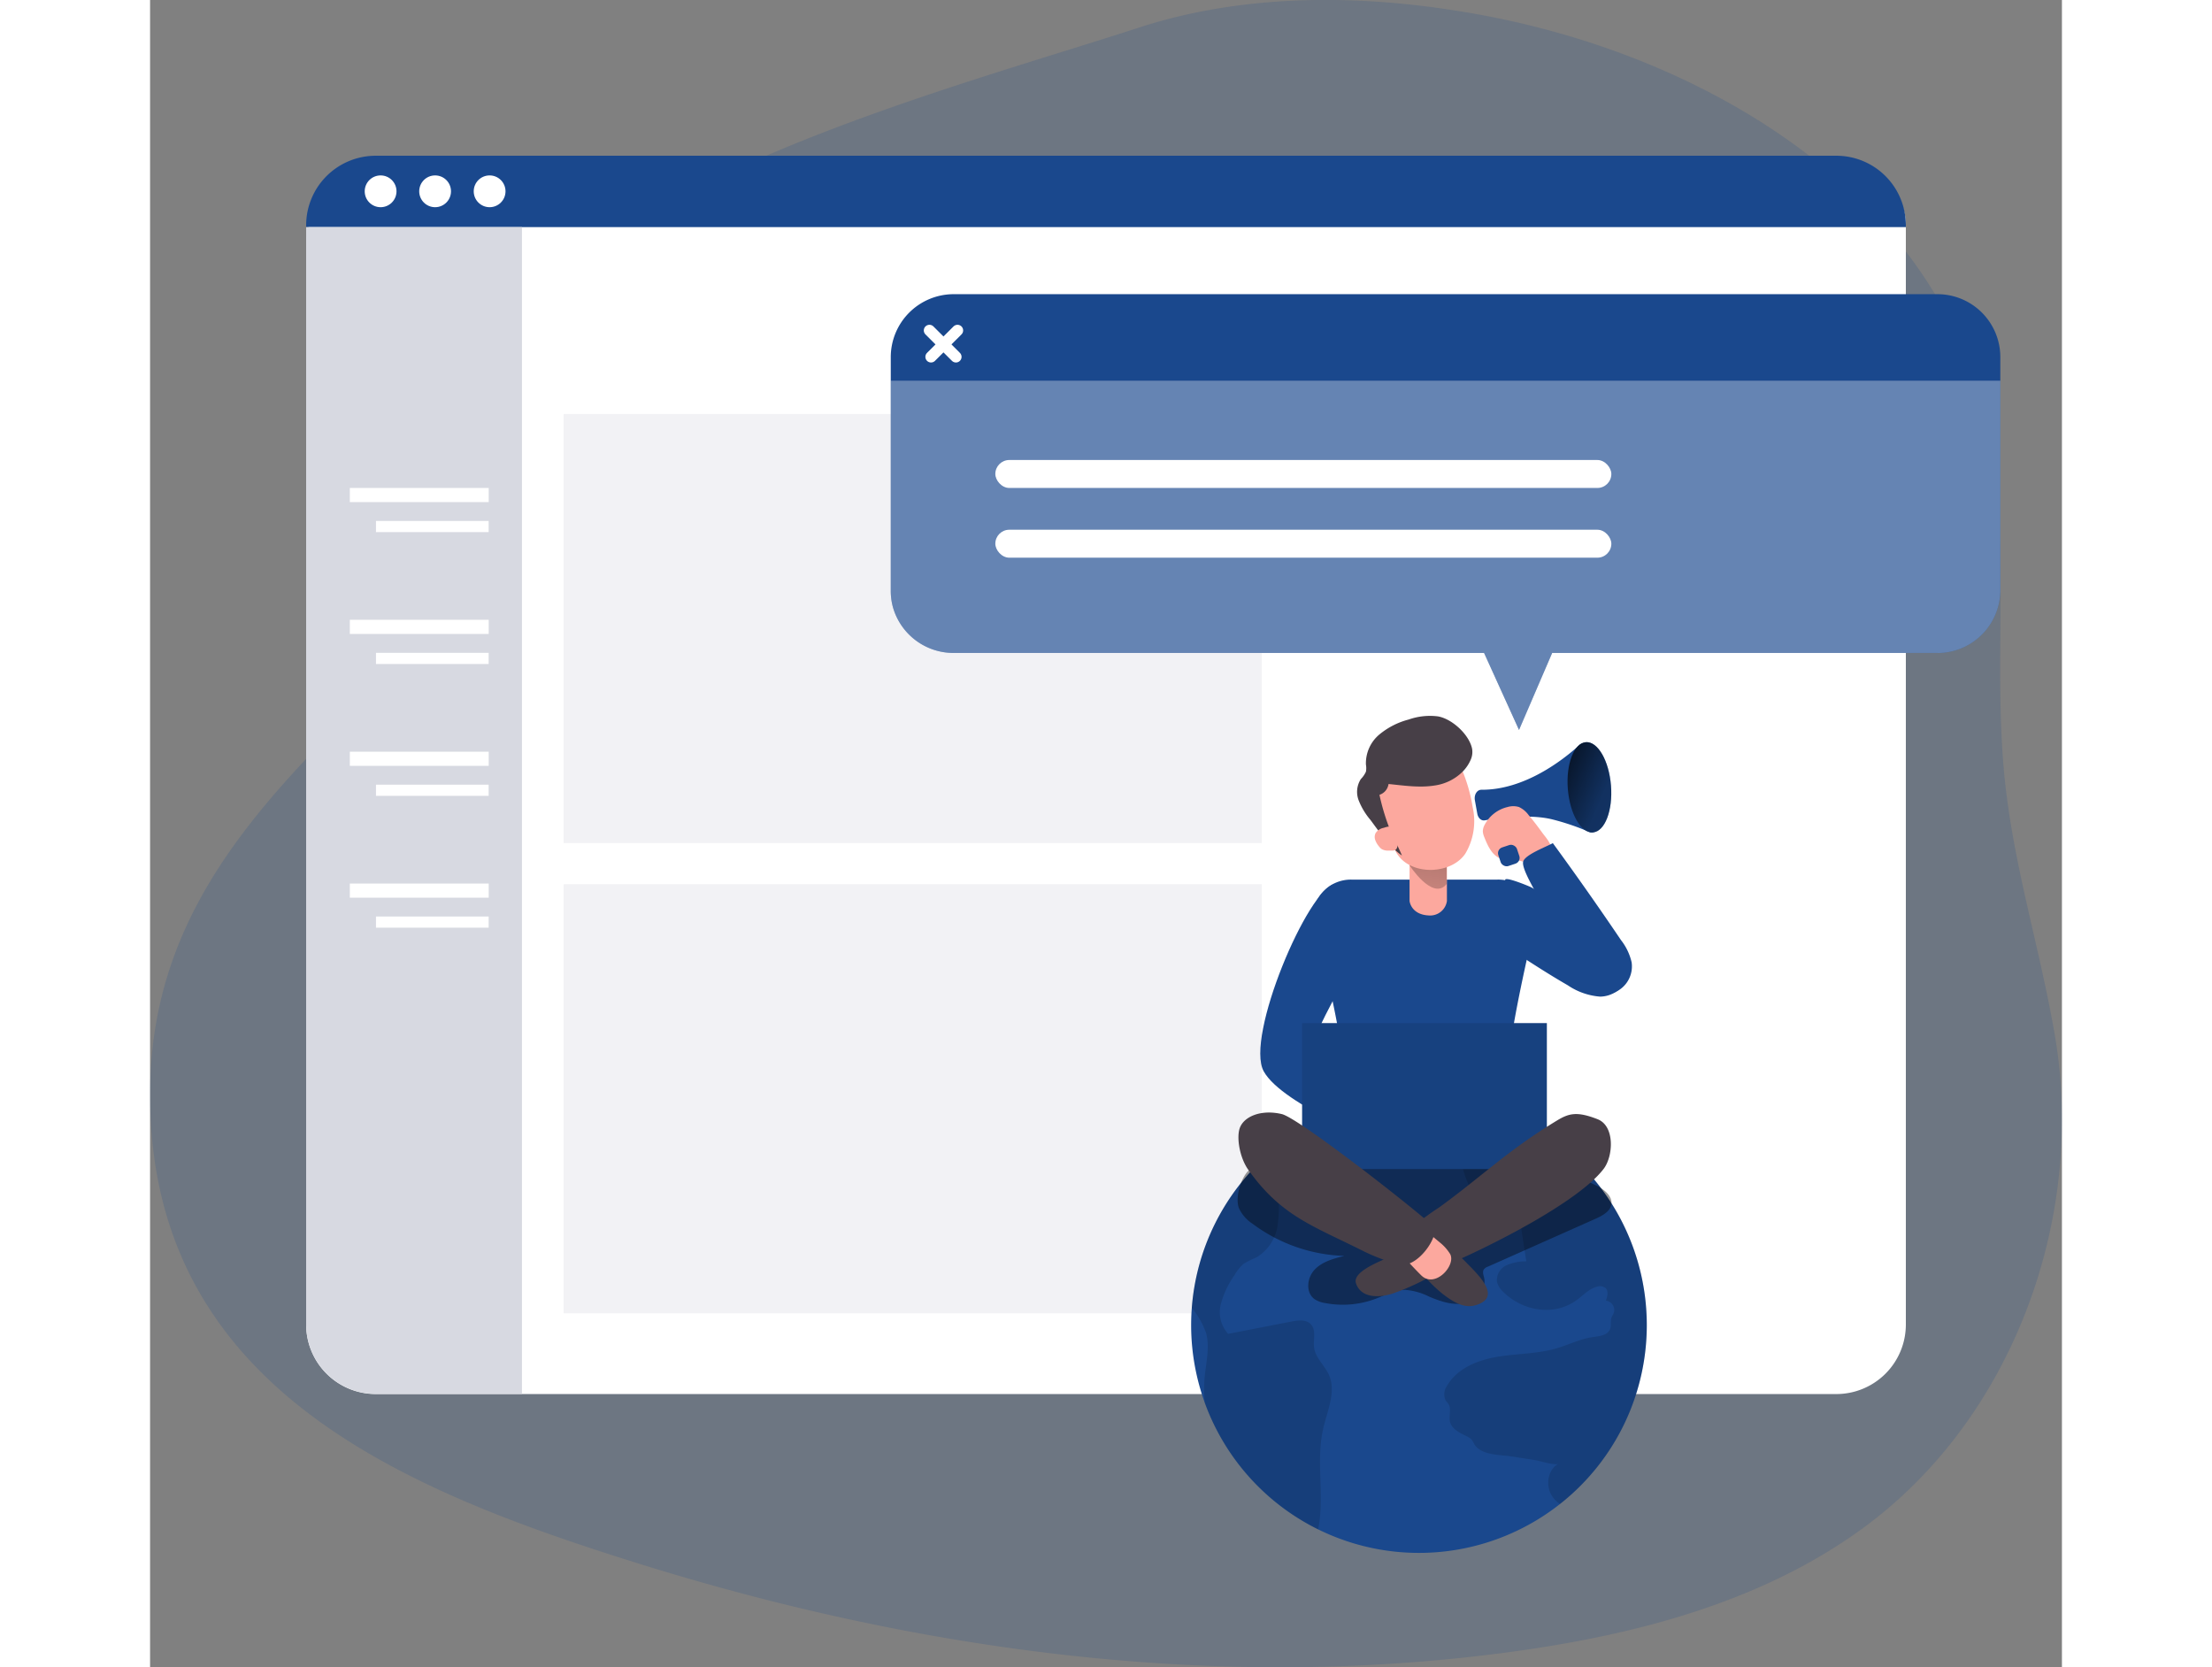 <svg id="Layer_1" data-name="Layer 1" xmlns="http://www.w3.org/2000/svg" xmlns:xlink="http://www.w3.org/1999/xlink" viewBox="0 0 339.19 295.78" width="406" height="306" class="illustration"><rect x="0" y="0" width="339.19" height="295.78" fill="#808080" stroke="none"/><defs><linearGradient id="linear-gradient" x1="279.73" y1="155.05" x2="335.81" y2="178.93" gradientTransform="translate(13.43 -22.29) rotate(4.52)" gradientUnits="userSpaceOnUse"><stop offset="0.01"></stop><stop offset="0.08" stop-opacity="0.69"></stop><stop offset="0.21" stop-opacity="0.32"></stop><stop offset="1" stop-opacity="0"></stop></linearGradient><linearGradient id="linear-gradient-2" x1="261.81" y1="162.17" x2="258.05" y2="193.97" gradientTransform="matrix(1, 0, 0, 1, 0, 0)" xlink:href="#linear-gradient"></linearGradient></defs><title>5</title><path d="M221.48,21.09a94.57,94.57,0,0,0-12.61,3.17C181.52,33.18,129.56,47,109.29,67.35,85.79,91,93,122.12,69.4,145.63c-19.55,19.45-35.86,38.49-35.81,68,.08,52,45,70.07,87,83.17,49.76,15.5,102.68,22.63,154.57,15.55,22-3,44.21-8.77,62.16-21.82,26.85-19.5,39.76-55.3,34.18-87.68-2.83-16.43-7.78-31.28-9.13-48.16-1.76-22,1.95-44.58-4.51-66.09-11.25-37.47-50.62-60-89.14-66.82C253.14,19,237,18.27,221.48,21.09Z" transform="translate(-33.59 -19.31)" fill="#1A488D" opacity="0.18" style="isolation: isolate;"></path><path d="M345.09,59.09v195.2a12.34,12.34,0,0,1-12.34,12.34H73.62a12.34,12.34,0,0,1-12.34-12.34V62.74A12.34,12.34,0,0,1,73.62,50.4H336.4A8.69,8.69,0,0,1,345.09,59.09Z" transform="translate(-33.59 -19.31)" fill="#fff"></path><rect x="73.37" y="73.44" width="123.87" height="76.13" fill="#d7d9e1" opacity="0.33"></rect><rect x="73.37" y="156.87" width="123.87" height="76.13" fill="#d7d9e1" opacity="0.33"></rect><path d="M345.09,59.28v.32H61.28v-.32A12.34,12.34,0,0,1,73.62,46.94H332.75A12.33,12.33,0,0,1,345.09,59.28Z" transform="translate(-33.59 -19.31)" fill="#1A488D"></path><path d="M99.57,59.6v207H73.62a12.34,12.34,0,0,1-12.34-12.34V59.6Z" transform="translate(-33.59 -19.31)" fill="#d7d9e1"></path><rect x="40.08" y="92.42" width="19.99" height="1.98" fill="#fff"></rect><rect x="35.44" y="86.57" width="24.64" height="2.51" fill="#fff"></rect><rect x="40.08" y="115.82" width="19.99" height="1.98" fill="#fff"></rect><rect x="35.44" y="109.96" width="24.64" height="2.51" fill="#fff"></rect><rect x="40.08" y="139.21" width="19.99" height="1.98" fill="#fff"></rect><rect x="35.44" y="133.36" width="24.64" height="2.51" fill="#fff"></rect><rect x="40.08" y="162.6" width="19.99" height="1.98" fill="#fff"></rect><rect x="35.44" y="156.75" width="24.64" height="2.51" fill="#fff"></rect><path d="M361.85,82.67V124a11.16,11.16,0,0,1-10.63,11.15,4.61,4.61,0,0,1-.53,0H282.34l-5.88,13.66-6.2-13.66H176.12a11.17,11.17,0,0,1-10.72-8.06A11,11,0,0,1,165,124V82.67A11.17,11.17,0,0,1,176.12,71.5H350.69A11.16,11.16,0,0,1,361.85,82.67Z" transform="translate(-33.59 -19.31)" fill="#1A488D"></path><path d="M361.85,86.85V124a11.16,11.16,0,0,1-10.63,11.15,4.61,4.61,0,0,1-.53,0H282.34l-5.88,13.66-6.2-13.66H176.12a11.17,11.17,0,0,1-10.72-8.06A11,11,0,0,1,165,124V86.85Z" transform="translate(-33.59 -19.31)" fill="#fff" opacity="0.33"></path><circle cx="40.9" cy="33.94" r="2.82" fill="#fff"></circle><circle cx="50.57" cy="33.94" r="2.82" fill="#fff"></circle><circle cx="60.24" cy="33.94" r="2.82" fill="#fff"></circle><path d="M299.13,254.39a40.42,40.42,0,1,1-80.84,0q0-1.56.12-3.09a40.42,40.42,0,0,1,80.72,3.09Z" transform="translate(-33.59 -19.31)" fill="#1A488D"></path><path d="M241.72,272.75c-1.34,5.84.3,12.07-.9,17.89a40.54,40.54,0,0,1-20.11-22.44,24.86,24.86,0,0,1,.15-6c.27-2.15.67-4.38.06-6.46a15,15,0,0,0-2.51-4.41,40.35,40.35,0,0,1,16.88-29.85,2.27,2.27,0,0,1,0,.82L233.6,230a23.33,23.33,0,0,1,0,6.88,7.91,7.91,0,0,1-3.75,5.52,18.21,18.21,0,0,0-2.17,1.07,6.9,6.9,0,0,0-1.65,2,16.3,16.3,0,0,0-2.46,5.15,5.75,5.75,0,0,0,1.28,5.33l11.27-2.19c1.18-.23,2.61-.39,3.42.5,1,1.06.36,2.75.57,4.18.27,1.82,1.89,3.13,2.64,4.82C244.05,266.19,242.46,269.56,241.72,272.75Z" transform="translate(-33.59 -19.31)" fill="#020202" opacity="0.14"></path><path d="M226.76,233.63a6.6,6.6,0,0,0,2.4,2.77,28.65,28.65,0,0,0,16.34,5.72c-1.91.47-3.93,1-5.29,2.43s-1.65,4-.07,5.21a4.49,4.49,0,0,0,1.85.71,16.63,16.63,0,0,0,9-.73c1.74-.65,3.45-1.61,5.31-1.59a11.42,11.42,0,0,1,4.27,1.22c2,.82,4.09,1.56,6.17,1.14s4-2.42,3.53-4.5c-.11-.49-.32-1-.08-1.45A1.55,1.55,0,0,1,271,244l19.13-8.51c1.21-.55,2.6-1.32,2.73-2.64s-1.21-2.45-2.45-3.09c-6.59-3.44-14.28-3.88-21.71-4.24l-13.19-.65c-6.38-.31-12.82-.62-19.19.13-2.21.26-6.11.29-7.8,1.94C227.05,228.34,226.08,231.82,226.76,233.63Z" transform="translate(-33.59 -19.31)" fill="#020202" opacity="0.4"></path><path d="M299.13,254.39a40.34,40.34,0,0,1-15.4,31.75,5,5,0,0,1-1.4-1.4c-1.21-1.83-.81-4.72,1.14-5.75-.68.36-3.35-.52-4.15-.64l-4.16-.65c-2-.31-5.46-.18-6.63-2.18a5.78,5.78,0,0,0-.47-.8,2.86,2.86,0,0,0-.86-.59c-1.25-.61-2.72-1.3-3-2.66-.21-1,.29-2.14-.22-3-.16-.28-.41-.5-.57-.77a2.58,2.58,0,0,1,.28-2.53c1.75-3.07,5.39-4.55,8.87-5.14s7.09-.51,10.49-1.49c2.14-.62,4.17-1.66,6.38-2,1.22-.17,2.74-.29,3.19-1.44.25-.65,0-1.4.26-2.06.1-.28.29-.52.39-.8a1.66,1.66,0,0,0-1.4-2.17c.28-.76.52-1.73-.08-2.27a1.62,1.62,0,0,0-1.47-.23c-1.45.37-2.5,1.59-3.72,2.45-4,2.87-9.56,1.85-12.94-1.52a3.63,3.63,0,0,1-1.12-1.82,2.91,2.91,0,0,1,1.71-2.9,8.45,8.45,0,0,1,3.5-.69l-1.35-8.8c-6.72,1.8-9.45-4.6-10.41-9.92s2.82-7.22,7.69-7.57A40.43,40.43,0,0,1,299.13,254.39Z" transform="translate(-33.59 -19.31)" fill="#020202" opacity="0.14"></path><rect x="273.53" y="163.77" width="3.06" height="8.34" rx="1.06" transform="translate(-45.97 2.9) rotate(-4.52)" fill="#1A488D"></rect><path d="M268.63,161.28l.43,2.39c.14.77.7,1.28,1.3,1.18,2.32-.4,8-1.19,12.09-.15a43.05,43.05,0,0,1,6.5,2.22c.83.37,1.66-.56,1.52-1.7L289,152.5c-.14-1.12-1.12-1.68-1.83-1-2.93,2.66-9.72,7.95-17.33,7.92C269,159.39,268.46,160.31,268.63,161.28Z" transform="translate(-33.59 -19.31)" fill="#1A488D"></path><ellipse cx="288.95" cy="158.97" rx="3.84" ry="8.03" transform="translate(-45.22 3.97) rotate(-4.52)" fill="#1A488D"></ellipse><ellipse cx="288.95" cy="158.97" rx="3.84" ry="8.03" transform="translate(-45.22 3.97) rotate(-4.52)" fill="url(#linear-gradient)"></ellipse><path d="M243.81,176.13c-4.72.67-16,27.18-12.64,33.25s21.91,13.15,21.91,13.15l-1-10.45s-12.69-5.4-11.68-8.77,8.31-15.95,8.31-15.95Z" transform="translate(-33.59 -19.31)" fill="#1A488D"></path><path d="M274,175.41c0-.66,4.39,1.19,4.59,1.3a47.85,47.85,0,0,1,7.14,4.83c2,1.6,4.09,3.16,6,4.93,1.73,1.64,4.07,3.66,3.65,6.32-.33,2-2.5,3.32-4.54,3.33a11.75,11.75,0,0,1-5.71-2c-3.56-2.05-6.93-4.26-10.39-6.51Z" transform="translate(-33.59 -19.31)" fill="#1A488D"></path><path d="M246.72,175.36h25.92a6.76,6.76,0,0,1,6.9,6.85s-4.94,20.18-5,26.95c0,3.71,1.17,14.79,1.17,14.79h-32s1.48-11.58,1.45-15.47c-.06-6.6-5.29-26.27-5.29-26.27A6.76,6.76,0,0,1,246.72,175.36Z" transform="translate(-33.59 -19.31)" fill="#1A488D"></path><path d="M278.16,163.91a4.4,4.4,0,0,0-1.72-1.43,3.54,3.54,0,0,0-2,0,6.2,6.2,0,0,0-4.13,3.26,2.43,2.43,0,0,0-.27,1.08,3.21,3.21,0,0,0,.29,1.08c.62,1.57,1.44,3.33,3.07,3.79a24.85,24.85,0,0,0,2.6.19c.57.09,1.11.31,1.68.41,1.44.26,4.33-.72,4.44-2.53.05-.89-1.09-2.08-1.57-2.77C279.77,165.92,279,164.9,278.16,163.91Z" transform="translate(-33.59 -19.31)" fill="#fca89e"></path><path d="M263.67,179.15a3,3,0,0,1-3.22,2.57c-3.18-.15-3.41-2.57-3.41-2.57V166.53h6.63Z" transform="translate(-33.59 -19.31)" fill="#fca89e"></path><path d="M257,172.77s4.15,6.47,6.63,3.36v-5.06Z" transform="translate(-33.59 -19.31)" fill="url(#linear-gradient-2)"></path><path d="M254.25,169.55c1.66,5.15,9.91,5.3,12.68,1.21a11.25,11.25,0,0,0,1.3-8.27,28.42,28.42,0,0,0-2.52-8c-.85-1.59-1.71-3-3.64-3.24a11.52,11.52,0,0,0-6.33,1.42,9,9,0,0,0-4.34,10.54,17.91,17.91,0,0,0,1.25,2.88A24.66,24.66,0,0,1,254.25,169.55Z" transform="translate(-33.59 -19.31)" fill="#fca89e"></path><rect x="204.39" y="181.51" width="43.42" height="25.89" fill="#1A488D"></rect><g opacity="0.1"><rect x="204.39" y="181.51" width="43.42" height="25.89" fill="#020202"></rect></g><path d="M256.78,240.52a11,11,0,0,1-3,1.68c-2.33,1-6.93,2.8-6.24,4.8.93,2.7,4.17,2.5,6.32,1.86a41.56,41.56,0,0,0,9.51-4.69Z" transform="translate(-33.59 -19.31)" fill="#473f47"></path><path d="M262.35,233.48c7.88-5.75,12-10,20.85-15.38,2.11-1.28,3.55-1.66,7.2-.23,3.11,1.22,2.78,6.57,1.08,8.8-5.09,6.69-24.71,15.93-28.68,17.33-1.7.6-7.75-4.49-5.3-6.92A46.3,46.3,0,0,1,262.35,233.48Z" transform="translate(-33.59 -19.31)" fill="#473f47"></path><path d="M258.71,244.56a26.71,26.71,0,0,0,4.16,4.27c2.67,2.07,4.52,2.75,6.69,1.74,3.14-1.46.25-4.55-2.19-7a34.26,34.26,0,0,0-6.21-5.12Z" transform="translate(-33.59 -19.31)" fill="#473f47"></path><path d="M259.11,237l3.37,2.79a7.94,7.94,0,0,1,1.76,2c1.09,2-2.69,6.21-5.15,3.76s-4.66-5.07-4.66-5.07Z" transform="translate(-33.59 -19.31)" fill="#fca89e"></path><path d="M249.09,241.39c-9.16-4.61-14.78-6.27-20.67-14.56-1.5-2.12-2.1-5.61-1.52-7.34.72-2.12,3.82-3.4,7.48-2.53,3.06.74,23.64,16.86,26.86,19.9,1.38,1.31-2.84,7.86-6.3,6.73A34.66,34.66,0,0,1,249.09,241.39Z" transform="translate(-33.59 -19.31)" fill="#473f47"></path><path d="M267.93,154a6.9,6.9,0,0,1-1.54,2.28,8.8,8.8,0,0,1-4.92,2.39c-2.7.43-5.44,0-8.16-.27a2.36,2.36,0,0,1-1.61,1.92,40.23,40.23,0,0,0,1.64,5.59c.67,1.78,1.63,3.44,2.35,5.18-2.24-1.55-4-4.19-5.6-6.33a12.28,12.28,0,0,1-2.06-3.41,4.2,4.2,0,0,1,.37-3.83,4.53,4.53,0,0,0,.9-1.3,3.61,3.61,0,0,0,0-1.27,6.65,6.65,0,0,1,2.32-5.28,13.45,13.45,0,0,1,5.27-2.71,11.39,11.39,0,0,1,5.17-.56c2.52.43,5.54,3.21,6.07,5.72A3.38,3.38,0,0,1,267.93,154Z" transform="translate(-33.59 -19.31)" fill="#473f47"></path><path d="M252.47,166.17a2.24,2.24,0,0,0-1.45.93,1.59,1.59,0,0,0-.07,1.23,3.54,3.54,0,0,0,.63,1.1,2.06,2.06,0,0,0,.51.51,2.2,2.2,0,0,0,1.1.28c.3,0,.6,0,.9,0a1.11,1.11,0,0,0,.44-.12.86.86,0,0,0,.3-.42,3.1,3.1,0,0,0,0-1.93,3.63,3.63,0,0,0-.83-1.59C253.61,165.79,253,166,252.47,166.17Z" transform="translate(-33.59 -19.31)" fill="#fca89e"></path><path d="M285.92,191.18a9.85,9.85,0,0,0,2.58,3.58,5,5,0,0,0,7.94-4.72,10,10,0,0,0-1.89-3.95q-5.88-8.7-12.09-17.2c-1.1.63-5,2.06-5.27,3.31s2.08,5,2.66,6.28c1,2.16,2,4.32,3,6.46S285.28,189.06,285.92,191.18Z" transform="translate(-33.59 -19.31)" fill="#1A488D"></path><rect x="272.91" y="169.34" width="3.48" height="3.48" rx="1.07" transform="translate(-73.55 76.14) rotate(-18.4)" fill="#1A488D"></rect><line x1="138.27" y1="58.62" x2="142.97" y2="63.31" fill="none" stroke="#fff" stroke-linecap="round" stroke-miterlimit="10" stroke-width="2"></line><line x1="143.25" y1="58.62" x2="138.55" y2="63.31" fill="none" stroke="#fff" stroke-linecap="round" stroke-miterlimit="10" stroke-width="2"></line><rect x="149.96" y="81.61" width="109.29" height="4.96" rx="2.48" fill="#fff"></rect><rect x="149.96" y="93.98" width="109.29" height="4.96" rx="2.48" fill="#fff"></rect></svg>
